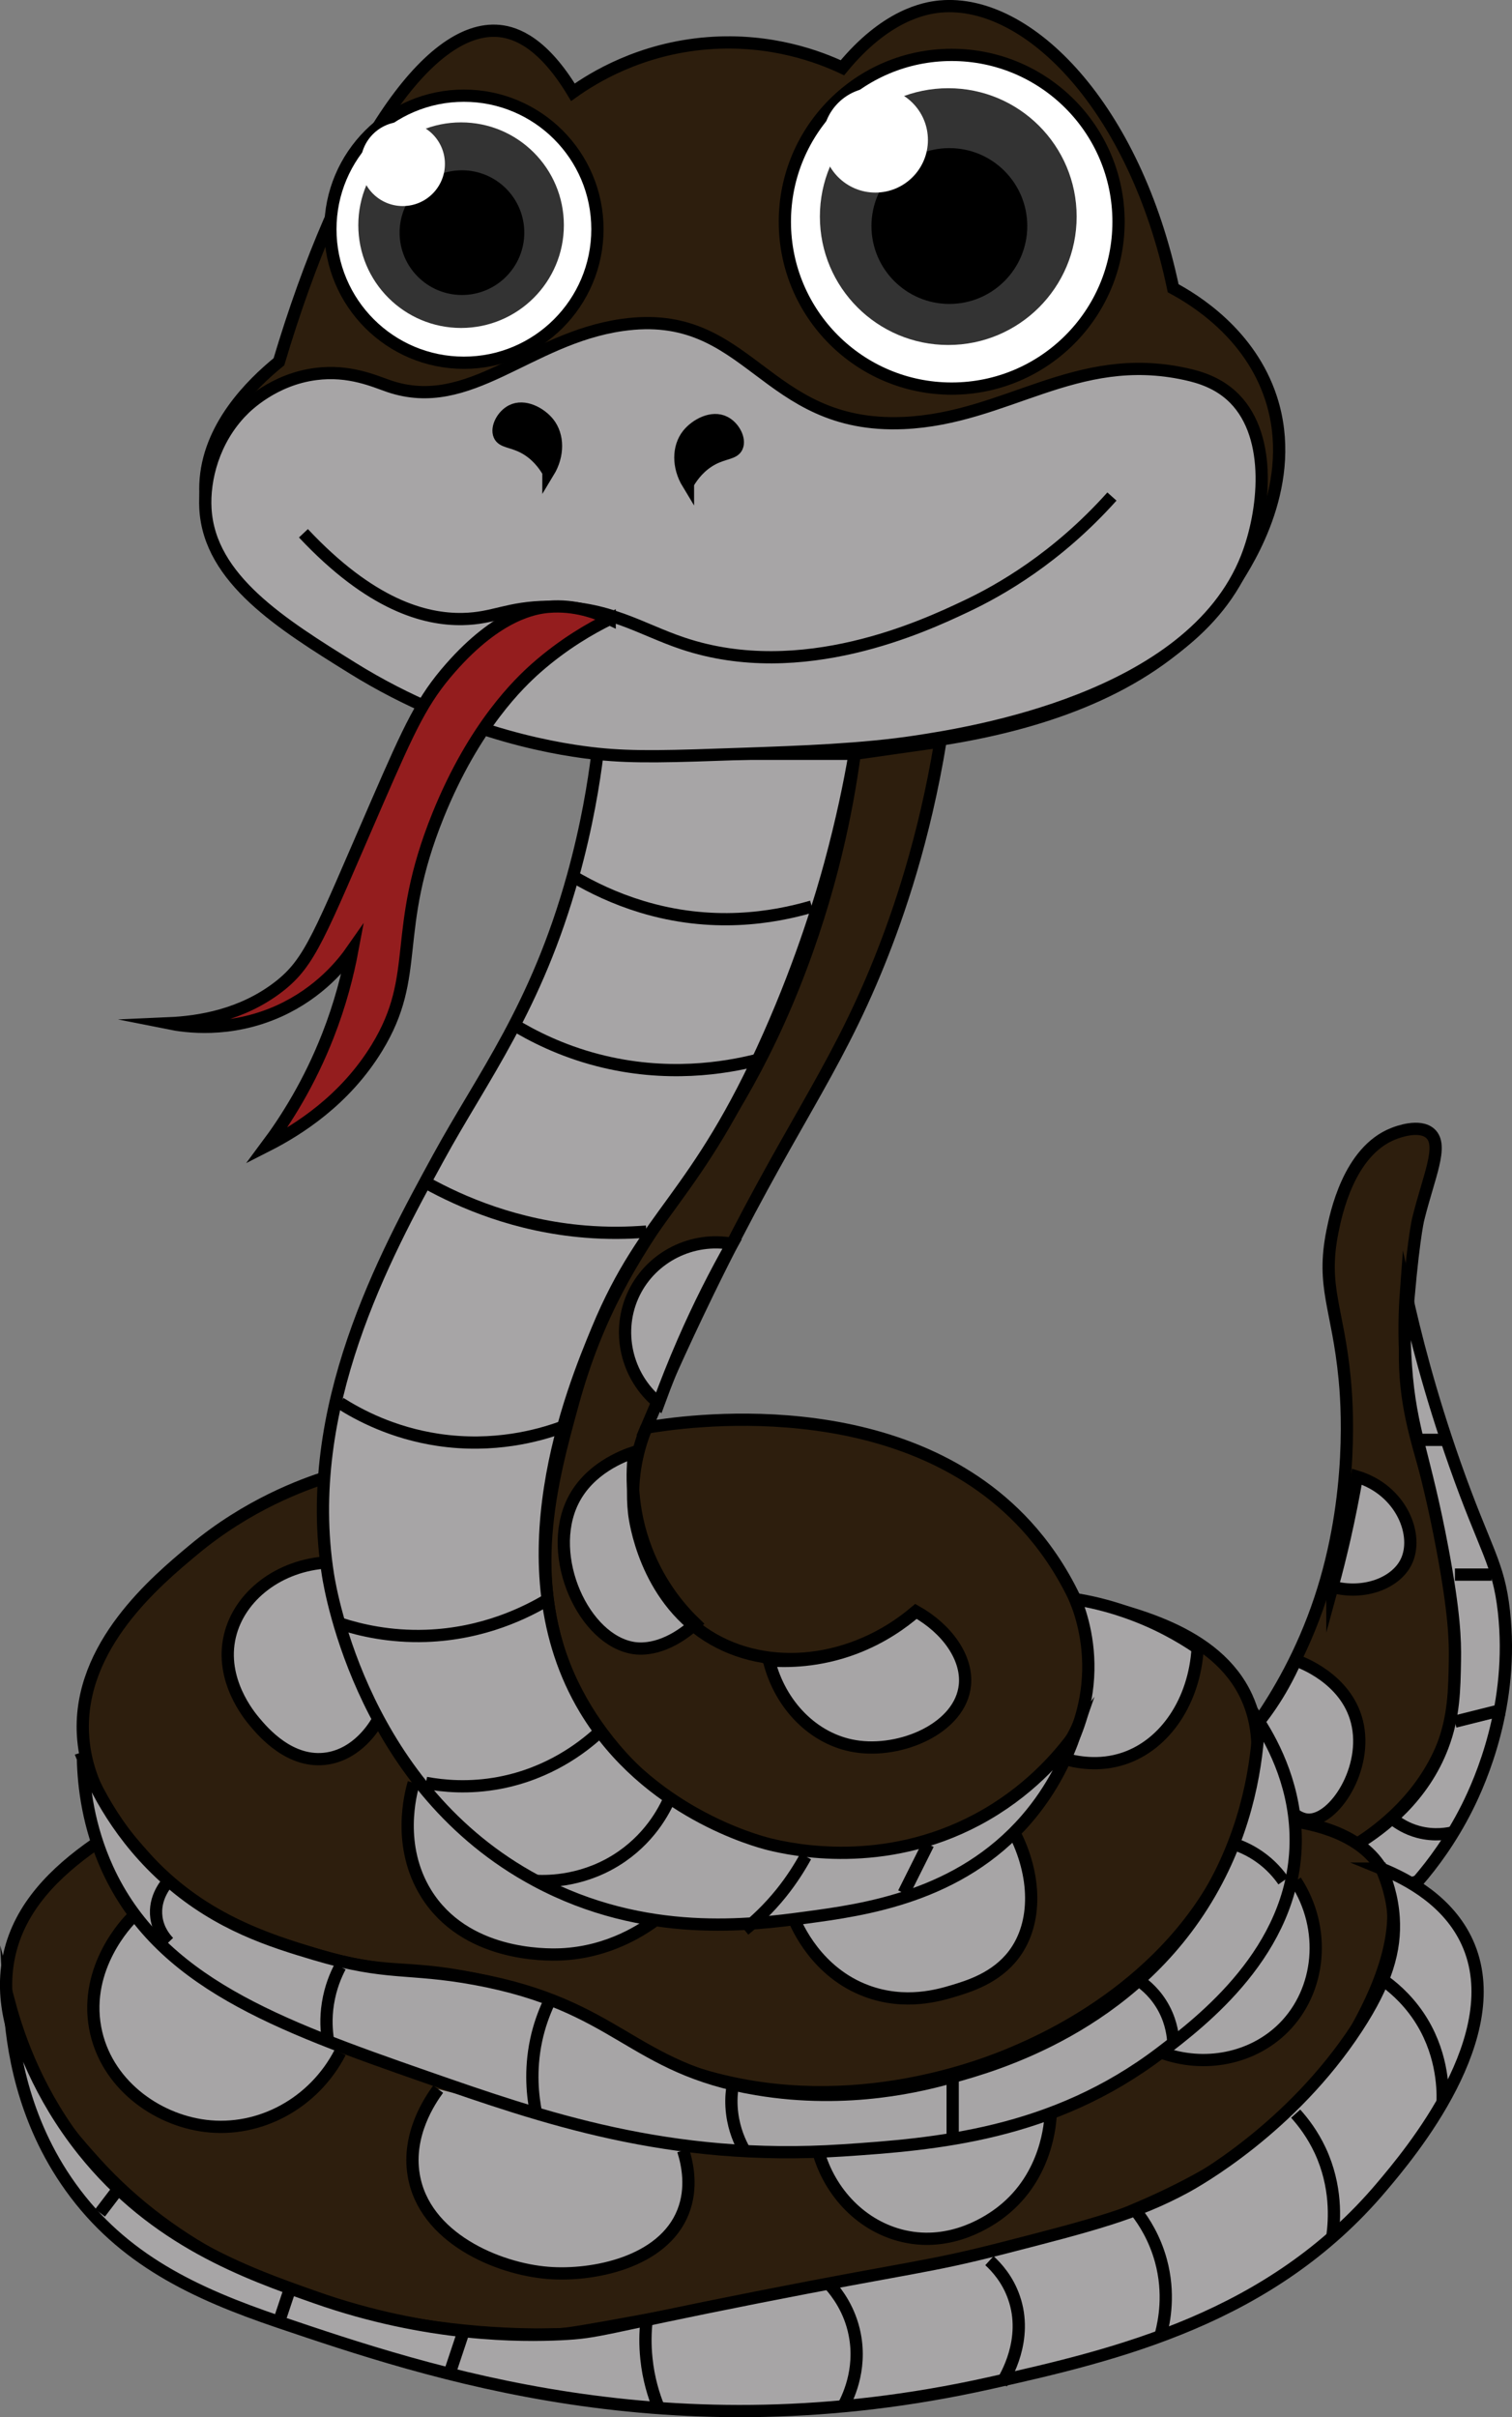<?xml version="1.0" encoding="UTF-8"?>
<svg id="Layer_2" data-name="Layer 2" xmlns="http://www.w3.org/2000/svg" viewBox="0 0 123.43 197.31">
  <rect x="0" y="0" width="123.43" height="197.31" fill="#808080" stroke="none"/>
  <defs>
    <style>
      .cls-1 {
        fill: none;
      }

      .cls-1, .cls-2, .cls-3, .cls-4, .cls-5, .cls-6 {
        stroke: #000;
        stroke-miterlimit: 10;
      }

      .cls-2 {
        fill: #a7a5a6;
      }

      .cls-7, .cls-3 {
        fill: #fff;
      }

      .cls-8 {
        fill: #333;
      }

      .cls-5 {
        fill: #941d1e;
      }

      .cls-6 {
        fill: #2d1e0d;
      }
    </style>
  </defs>
  <g id="Layer_1-2" data-name="Layer 1">
    <g>
      <path class="cls-6" d="M102.77,140.53c1.49-2.16,3.51-5.53,5-10,2.83-8.51,2.16-16.36,2-18-.56-5.79-1.91-7.45-1-12,.28-1.38,1.32-6.57,5-8,.25-.1,2.11-.82,3,0,1.08,1-.14,3.5-1,7,0,0-.48,1.94-1,9-.68,9.24,3.24,11.94,4,25,.25,4.32-.03,6.65-1,9-1.74,4.2-4.98,6.71-7,8-2.55.67-5.26-.1-7-2-1.95-2.13-2.36-5.34-1-8Z"/>
      <path class="cls-2" d="M108.77,129.53c2.61.69,5.14-.31,6-2,1.1-2.16-.33-5.89-4-7-.28,1.6-.61,3.27-1,5-.32,1.39-.65,2.72-1,4Z"/>
      <path class="cls-2" d="M115.77,153.53c1.17-1.36,2.67-3.35,4-6,1.11-2.22,3.85-8.4,3-16-.45-4.02-1.51-4.93-4-12-2.06-5.85-3.29-10.76-4-14-.1,1.35-.18,3.45,0,6,.38,5.34,1.53,7.13,3,15,.95,5.09,1.03,7.34,1,9-.04,2.41-.08,4.58-1,7-1.57,4.16-4.83,6.68-7,8,.09,1.3.86,2.46,2,3,1.44.69,2.8.09,3,0Z"/>
      <path class="cls-6" d="M59.77,61.53c11.21-.18,32.36-.52,41-14,1.17-1.82,5.22-8.14,3-15-1.73-5.34-6.33-8.1-8-9C92.68,8.79,83.98-.11,76.77.53c-1.32.12-4.48.72-8,5-1.79-.84-5.78-2.41-11-2-5.53.43-9.39,2.85-11,4-2.42-4.02-4.61-4.86-6-5-5.93-.59-12.98,10.16-18,27-2.24,1.82-5.82,5.35-6,10-.34,8.74,11.58,14.76,16,17,10.2,5.16,19.61,5.12,27,5Z"/>
      <path class="cls-6" d="M7.77,150.53c-3.29,2.29-6.13,5.12-7,9-1.67,7.41,4.76,14.52,7,17,13.05,14.45,34.29,14.12,38,14,1.06-.03,8.04-1.36,22-4,16.58-3.14,18.92-3.78,22-5,5.83-2.3,15.73-6.36,21-16,1.04-1.9,4.7-8.58,2-13-1.93-3.17-6.28-3.76-8-4-46.4-6.36-78.62-10.79-97,2Z"/>
      <path class="cls-6" d="M26.77,120.53c-2.02.65-6.51,2.25-11,6-3.02,2.52-9.36,7.81-9,15,.23,4.62,3.11,7.87,5,10,4.47,5.04,10,6.79,14,8,5.87,1.78,7.05.78,13,2,10,2.05,10.89,5.72,19,8,11.94,3.36,22.71-1.02,25-2,2.54-1.09,13.54-5.84,18-17,1.07-2.69,3.03-7.58,1-12-2.47-5.39-9.41-6.94-14-8-37.2-8.63-46.31-14.7-61-10Z"/>
      <path class="cls-6" d="M76.77,60.53c-1.32,7.99-3.41,14.05-5,18-3.75,9.3-7.44,13.52-14,27-2.28,4.69-3.98,8.58-5,11,2.75-.47,20.69-3.25,31,8,1.37,1.5,2.8,3.46,4,6,.89,2.1,1.64,4.94,1,8-1.71,8.21-12.34,13.18-21,13-9.64-.21-17.52-6.82-21-14-4.04-8.33-1.76-16.6,0-23,4.05-14.71,11.56-17.97,18-34,3.14-7.83,4.42-14.68,5-19,2.33-.33,4.67-.67,7-1Z"/>
      <path class="cls-2" d="M59.77,101.53c-3.27-.6-6.56,1.06-8,4-1.5,3.06-.68,6.81,2,9,.59-1.61,1.25-3.28,2-5,1.28-2.94,2.64-5.61,4-8Z"/>
      <path class="cls-2" d="M51.77,118.53c-.93.31-3.69,1.35-5,4-2.24,4.53.9,11.41,5,12,.51.07,2.49.26,5-2-1.06-1.02-2.84-2.99-4-6-1.34-3.45-1.18-6.49-1-8Z"/>
      <path class="cls-2" d="M62.77,135.53c.91,3.67,3.66,6.44,7,7,3.78.64,8.67-1.49,9-5,.21-2.21-1.44-4.56-4-6-1.02.89-2.68,2.12-5,3-2.94,1.11-5.53,1.11-7,1Z"/>
      <path class="cls-2" d="M26.77,127.53c-3.97.21-7.22,2.73-8,6-.86,3.59,1.61,6.53,2,7,.69.82,2.94,3.51,6,3,2.43-.41,3.75-2.57,4-3"/>
      <path class="cls-2" d="M33.77,145.53c-.26.9-1.38,5.13,1,9,3.17,5.14,9.71,5.05,11,5,4.02-.17,6.87-2.12,8-3"/>
      <path class="cls-2" d="M64.77,156.53c.28.7,1.9,4.49,6,6,3.14,1.16,5.92.32,7,0,1.3-.39,3.54-1.06,5-3,1.93-2.57,1.83-6.48,0-10"/>
      <path class="cls-2" d="M86.77,143.53c1.03.31,2.94.7,5,0,3.37-1.14,5.74-4.7,6-9-1.47-1-3.47-2.14-6-3-1.46-.5-2.81-.81-4-1,.5,1.23,1.33,3.77,1,7-.29,2.81-1.33,4.89-2,6Z"/>
      <path class="cls-2" d="M10.77,156.53c-.35.34-3.92,4.03-3,9,.84,4.53,4.94,7.5,9,8,4.44.55,8.86-1.85,11-6"/>
      <path class="cls-2" d="M35.77,170.53c-.67.91-2.55,3.69-2,7,.84,5.12,6.84,7.68,11,8,3.6.28,9.37-.83,11-5,.75-1.92.37-3.83,0-5"/>
      <path class="cls-2" d="M66.77,175.53c.97,3.52,3.64,6.23,7,7,3.93.9,7.05-1.26,8-2,3.75-2.92,3.98-7.36,4-8"/>
      <path class="cls-2" d="M94.77,167.53c3.54,1.31,7.47.52,10-2,3.05-3.04,3.55-8.09,1-12"/>
      <path class="cls-2" d="M105.77,135.53c.34.11,4.1,1.44,5,5,.96,3.79-1.86,8.12-4,8-1.8-.1-3.69-3.36-4-8,.66-.84,1.35-1.83,2-3,.39-.7.72-1.37,1-2Z"/>
      <path class="cls-2" d="M6.77,143.53c.05,2.29.43,5.55,2,9,4.22,9.24,13.84,12.76,26,17,9.49,3.31,19.86,6.93,34,6,7.57-.5,17.16-1.26,26-8,3.35-2.56,10.81-8.25,11-17,.1-4.47-1.74-8.03-3-10-.14,3.24-.85,8.56-4,14-6.32,10.92-17.67,14.08-21,15-2.31.64-8.43,2.27-16,1-10.32-1.74-11.23-6.84-23-9-5.44-1-7.14-.26-13-2-3.6-1.07-7.87-2.39-12-6-4.02-3.51-6.02-7.55-7-10Z"/>
      <path class="cls-1" d="M52.77,116.53c-.54,1.31-1.36,3.84-1,7,.06.52.87,6.74,6,10,4.87,3.09,11.84,2.38,17-2"/>
      <path class="cls-2" d="M48.77,61.53c-.29,2.34-.85,5.85-2,10-2.99,10.77-7.36,16.33-11,23-4.36,7.98-11.14,20.4-9,34,.25,1.59,3.01,17.52,17,25,8.91,4.77,17.66,3.58,22,3,4.77-.64,12.53-1.69,18-8,2.21-2.55,3.37-5.18,4-7-1.31,1.81-3.85,4.79-8,7-7.64,4.07-15.06,2.48-17,2-.92-.23-9.97-2.62-15-11-7-11.67-.98-26.22,1-31,3.98-9.62,8.03-10.54,14-24,2.82-6.35,4.36-11.65,5-14,.97-3.57,1.6-6.65,2-9h-21Z"/>
      <path class="cls-2" d="M112.77,152.53c2.26.92,5.48,2.68,7,6,3.48,7.59-4.7,17.28-7,20-9.04,10.7-21.54,13.67-32,16-26.04,5.81-45.73-.85-58-5-6.91-2.34-12.78-5.11-17-11-3.97-5.53-4.81-11.5-5-15,.8,2.97,2.43,7.52,6,12,5.88,7.38,13.4,10.03,19,12,9.14,3.22,16.88,3.15,20,3,3.21-.15,3.1-.45,16-3,12.66-2.5,13.87-2.43,20-4,7.33-1.88,11-2.83,15-5,.9-.49,8.64-4.8,14-13,2.41-3.68,3.17-6.36,3-9-.11-1.72-.6-3.1-1-4Z"/>
      <path class="cls-2" d="M19.77,33.53c.37-.38,2.57-2.56,6-3,2.75-.36,4.8.59,6,1,6.57,2.22,11.34-3.9,19-5,10.48-1.51,11.47,8.5,23,8,8.41-.37,14.01-5.96,23-4,1.16.25,2.72.71,4,2,3.15,3.19,2.45,9.32,1,13-4.57,11.58-22.69,14.34-27,15-4.3.66-9.44.84-14,1-5.98.21-8.97.32-12,0-2.43-.26-10.91-1.35-20-7-5.76-3.58-11.67-7.25-12-13-.14-2.38.65-5.6,3-8Z"/>
      <path class="cls-1" d="M24.77,43.53c5.49,5.85,9.9,7.06,13,7,2.58-.05,3.63-.96,7-1,4.92-.06,7.51,1.84,11,3,9.73,3.25,19.71-1.45,23-3,2.88-1.35,7.52-4,12-9"/>
      <path class="cls-4" d="M44.77,38.53c.83-1.37.82-2.97,0-4-.64-.8-1.97-1.53-3-1-.75.38-1.27,1.38-1,2,.24.56,1,.47,2,1,.99.53,1.61,1.33,2,2Z"/>
      <path class="cls-4" d="M56.16,39.47c-.83-1.37-.82-2.97,0-4,.64-.8,1.97-1.53,3-1,.75.38,1.27,1.38,1,2-.24.56-1,.47-2,1-.99.53-1.61,1.33-2,2Z"/>
      <path class="cls-5" d="M49.77,50.53c-1.55.76-3.74,2.01-6,4-1.32,1.17-5.03,4.67-8,12-3.88,9.59-1.32,12.98-5,19-2.61,4.27-6.4,6.68-9,8,1.61-2.16,3.5-5.16,5-9,1.01-2.58,1.62-4.97,2-7-.78,1.12-2.66,3.49-6,5-4.04,1.82-7.7,1.26-9,1,2.51-.11,6-.67,9-3,2.58-2.01,3.28-4.15,8-15,2.72-6.26,3.74-8.43,6-11,3.91-4.46,6.95-4.91,8-5,2.15-.18,3.94.49,5,1Z"/>
      <path class="cls-1" d="M46.77,71.53c1.58.93,3.44,1.82,5.57,2.47,5.76,1.76,10.74.93,13.93,0"/>
      <path class="cls-1" d="M41.77,83.53c1.69,1.04,4.04,2.23,7,3,5.64,1.47,10.45.64,13,0"/>
      <path class="cls-1" d="M34.77,96.53c2.9,1.61,7.36,3.54,13,4,1.82.15,3.5.12,5,0"/>
      <path class="cls-1" d="M27.77,114.53c1.53.97,4.27,2.44,8,3,4.56.68,8.22-.36,10-1"/>
      <path class="cls-1" d="M27.77,132.53c1.63.53,4.05,1.1,7,1,4.75-.16,8.28-1.96,10-3"/>
      <path class="cls-1" d="M34.77,145.53c1.4.26,3.51.47,6,0,4.07-.77,6.79-2.91,8-4"/>
      <path class="cls-1" d="M43.77,153.53c.98.05,4.03.06,7-2,2.52-1.75,3.61-4.04,4-5"/>
      <path class="cls-1" d="M60.77,157.53c.9-.73,1.96-1.71,3-3,.86-1.07,1.51-2.11,2-3"/>
      <path class="cls-1" d="M73.77,154.53c.67-1.33,1.33-2.67,2-4"/>
      <path class="cls-1" d="M100.77,150.53c.54.18,1.25.48,2,1,.99.68,1.62,1.46,2,2"/>
      <path class="cls-1" d="M92.77,161.53c.49.31,1.32.93,2,2,.78,1.23.95,2.41,1,3"/>
      <path class="cls-1" d="M77.77,169.53v5"/>
      <path class="cls-1" d="M59.77,170.53c-.07.54-.1,1.22,0,2,.17,1.34.64,2.36,1,3"/>
      <path class="cls-1" d="M44.77,163.53c-.37.81-.75,1.82-1,3-.53,2.5-.28,4.64,0,6"/>
      <path class="cls-1" d="M27.77,160.53c-.35.66-.79,1.68-1,3-.2,1.24-.11,2.29,0,3"/>
      <path class="cls-1" d="M13.77,153.53c-.15.16-1.23,1.34-1,3,.15,1.07.76,1.75,1,2"/>
      <path class="cls-1" d="M9.77,178.53l-1.6,2.1"/>
      <path class="cls-1" d="M23.77,186.53c-.33,1-.67,2-1,3"/>
      <path class="cls-1" d="M37.77,190.53c-.33,1-.67,2-1,3"/>
      <path class="cls-1" d="M52.77,189.53c-.09.83-.12,1.85,0,3,.17,1.66.6,3.02,1,4"/>
      <path class="cls-1" d="M67.77,186.53c.55.63,1.6,1.98,2,4,.6,2.99-.63,5.35-1,6"/>
      <path class="cls-1" d="M80.77,184.53c.6.55,1.49,1.53,2,3,1.21,3.44-.71,6.54-1,7"/>
      <path class="cls-1" d="M92.77,180.53c.62.8,1.49,2.14,2,4,.73,2.68.28,4.93,0,6"/>
      <path class="cls-1" d="M105.77,172.53c.64.71,1.39,1.7,2,3,1.37,2.94,1.18,5.69,1,7"/>
      <path class="cls-1" d="M112.77,161.53c.85.58,2,1.54,3,3,1.94,2.85,2.03,5.81,2,7"/>
      <path class="cls-1" d="M115.8,117.53h1.97"/>
      <path class="cls-1" d="M118.77,128.53h3"/>
      <path class="cls-1" d="M118.77,140.53c1.33-.33,2.67-.67,4-1"/>
      <path class="cls-1" d="M113.77,148.53c.4.31,1.07.75,2,1,1.34.36,2.47.14,3,0"/>
      <circle class="cls-3" cx="77.69" cy="18.1" r="13.62"/>
      <circle class="cls-8" cx="77.41" cy="17.68" r="10.48"/>
      <circle cx="77.5" cy="18.45" r="6.36"/>
      <circle class="cls-7" cx="71.46" cy="11.43" r="4.29"/>
      <circle class="cls-3" cx="37.87" cy="18.71" r="10.9"/>
      <circle class="cls-8" cx="37.64" cy="18.38" r="8.39"/>
      <circle cx="37.71" cy="18.99" r="5.09"/>
      <circle class="cls-7" cx="32.88" cy="13.38" r="3.44"/>
    </g>
  </g>
</svg>